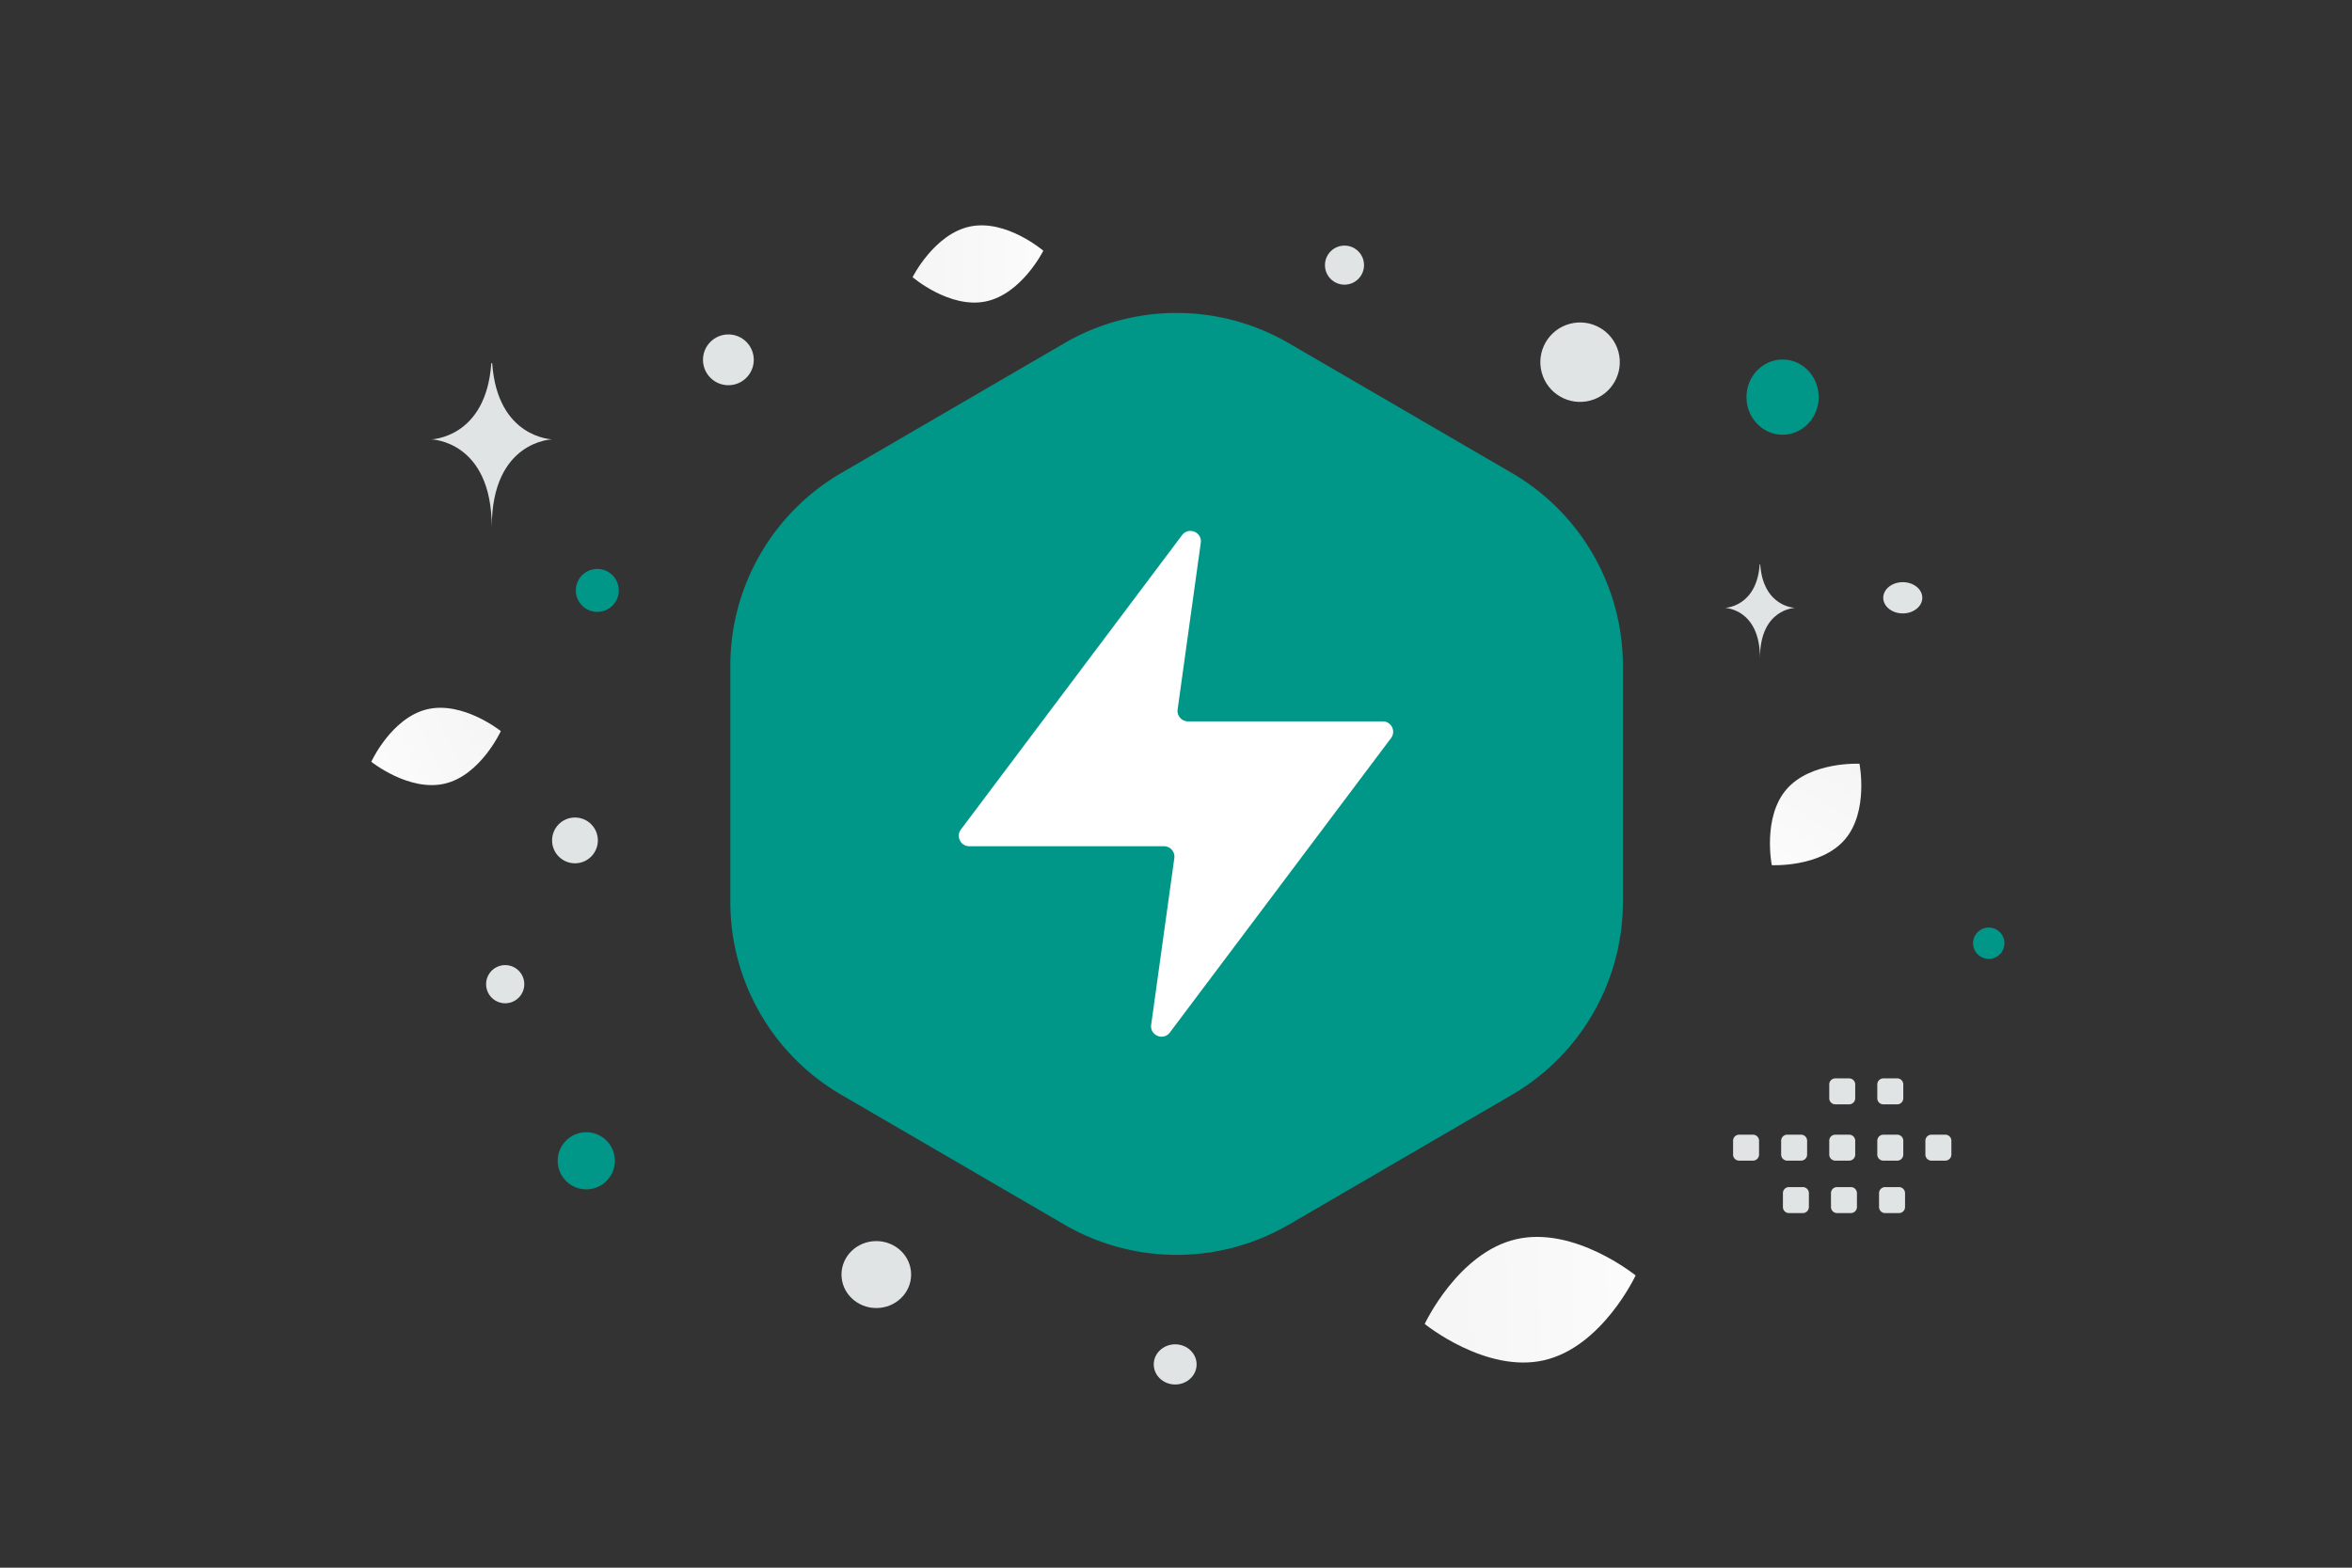 <svg width="900" height="600" viewBox="0 0 900 600" fill="none" xmlns="http://www.w3.org/2000/svg"><rect x="0" y="0" width="900" height="600" fill="#333333" stroke="none"/><path fill="transparent" d="M0 0h900v600H0z"/><path fill-rule="evenodd" clip-rule="evenodd" d="M279.457 345.206v-90.36c0-30.398 16.166-58.5 42.428-73.794l85.388-49.696a85.412 85.412 0 0 1 85.9 0l85.388 49.696c26.281 15.294 42.447 43.396 42.447 73.794v90.36c0 30.398-16.166 58.5-42.428 73.794l-85.388 49.696a85.416 85.416 0 0 1-85.9 0L321.904 419c-26.281-15.294-42.447-43.396-42.447-73.794z" fill="#009688"/><path fill-rule="evenodd" clip-rule="evenodd" d="M459.481 207.761c.568-4.09-4.68-6.255-7.16-2.953l-84.628 112.669c-1.98 2.636-.099 6.402 3.198 6.402h74.506a4 4 0 0 1 3.962 4.55l-8.859 63.773c-.568 4.091 4.681 6.255 7.161 2.953l84.627-112.669c1.981-2.636.1-6.402-3.198-6.402h-74.505a4 4 0 0 1-3.962-4.55l8.858-63.773z" fill="#fff"/><path fill-rule="evenodd" clip-rule="evenodd" d="M665.486 434.276h5.305a2.318 2.318 0 0 1 2.316 2.316v5.305a2.317 2.317 0 0 1-2.316 2.315h-5.305a2.323 2.323 0 0 1-2.315-2.315v-5.305c-.011-1.272 1.033-2.316 2.315-2.316zm18.392 0h5.306a2.325 2.325 0 0 1 2.315 2.316v5.305a2.317 2.317 0 0 1-2.315 2.315h-5.306a2.324 2.324 0 0 1-2.315-2.315v-5.305a2.325 2.325 0 0 1 2.315-2.316zm18.406 0h5.305a2.325 2.325 0 0 1 2.316 2.316v5.305a2.317 2.317 0 0 1-2.316 2.315h-5.305a2.323 2.323 0 0 1-2.315-2.315v-5.305c-.011-1.272 1.032-2.316 2.315-2.316zm18.393 0h5.305a2.325 2.325 0 0 1 2.316 2.316v5.305a2.317 2.317 0 0 1-2.316 2.315h-5.305a2.326 2.326 0 0 1-2.326-2.315v-5.305a2.34 2.34 0 0 1 2.326-2.316zm18.394 0h5.305a2.327 2.327 0 0 1 2.327 2.316v5.305a2.32 2.32 0 0 1-2.327 2.315h-5.305a2.323 2.323 0 0 1-2.315-2.315v-5.305a2.324 2.324 0 0 1 2.315-2.316zm-54.518 20.057h5.305a2.325 2.325 0 0 1 2.316 2.316v5.316a2.325 2.325 0 0 1-2.316 2.315h-5.305a2.317 2.317 0 0 1-2.315-2.315v-5.306a2.312 2.312 0 0 1 2.315-2.326zm18.393 0h5.305a2.324 2.324 0 0 1 2.315 2.316v5.316a2.324 2.324 0 0 1-2.315 2.315h-5.305a2.325 2.325 0 0 1-2.316-2.315v-5.306a2.313 2.313 0 0 1 2.316-2.326zm18.394 0h5.305a2.327 2.327 0 0 1 2.326 2.316v5.316a2.326 2.326 0 0 1-2.326 2.315h-5.305a2.325 2.325 0 0 1-2.316-2.315v-5.306a2.327 2.327 0 0 1 2.316-2.326zm-19.056-41.603h5.305a2.324 2.324 0 0 1 2.316 2.315v5.305a2.318 2.318 0 0 1-2.316 2.316h-5.305a2.324 2.324 0 0 1-2.315-2.316v-5.305c-.011-1.272 1.032-2.315 2.315-2.315zm18.393 0h5.305a2.324 2.324 0 0 1 2.316 2.315v5.305a2.318 2.318 0 0 1-2.316 2.316h-5.305a2.327 2.327 0 0 1-2.326-2.316v-5.305a2.34 2.34 0 0 1 2.326-2.315z" fill="#E1E4E5"/><path d="M705.906 321.348c-9.263 10.72-27.928 9.781-27.928 9.781s-3.636-18.32 5.636-29.035c9.262-10.72 27.918-9.787 27.918-9.787s3.636 18.321-5.626 29.041z" fill="url(#a)"/><path d="M170.231 299.913c-13.686 3.242-28.162-8.365-28.162-8.365s7.725-16.857 21.416-20.09c13.686-3.242 28.157 8.355 28.157 8.355s-7.725 16.858-21.411 20.1z" fill="url(#b)"/><path d="M377.117 115.387c13.812-2.792 22.112-19.425 22.112-19.425s-14.1-12.096-27.912-9.293c-13.812 2.793-22.112 19.414-22.112 19.414s14.1 12.096 27.912 9.304z" fill="url(#c)"/><path d="M590.84 520.606c22.282-5.12 35.032-32.453 35.032-32.453s-23.387-19.015-45.669-13.877c-22.282 5.12-35.033 32.435-35.033 32.435s23.387 19.015 45.67 13.895z" fill="url(#d)"/><circle cx="761" cy="361" r="6" transform="rotate(180 761 361)" fill="#009688"/><circle r="8.223" transform="matrix(-1 0 0 1 228.559 225.966)" fill="#009688"/><ellipse rx="13.816" ry="14.392" transform="matrix(-1 0 0 1 682.111 151.99)" fill="#009688"/><circle r="10.938" transform="matrix(-1 0 0 1 224.343 444.268)" fill="#009688"/><ellipse rx="13.323" ry="12.811" transform="matrix(-1 0 0 1 335.323 487.811)" fill="#E1E4E5"/><circle r="8.761" transform="matrix(-1 0 0 1 220.015 321.647)" fill="#E1E4E5"/><ellipse rx="7.687" ry="8.199" transform="matrix(0 -1 -1 0 449.686 522.199)" fill="#E1E4E5"/><circle r="7.475" transform="matrix(-1 0 0 1 514.475 101.475)" fill="#E1E4E5"/><circle r="7.305" transform="scale(1 -1) rotate(-75 -148.79 -314.306)" fill="#E1E4E5"/><circle r="9.718" transform="matrix(-1 0 0 1 278.718 137.718)" fill="#E1E4E5"/><ellipse rx="7.475" ry="5.98" transform="matrix(-1 0 0 1 728.104 228.79)" fill="#E1E4E5"/><circle r="15.202" transform="scale(1 -1) rotate(-75 211.984 -463.287)" fill="#E1E4E5"/><path d="M673.355 216h.195c1.158 16.407 13.36 16.66 13.36 16.66s-13.455.262-13.455 19.22c0-18.958-13.455-19.22-13.455-19.22s12.197-.253 13.355-16.66zM188 139h.337c1.994 28.712 23.008 29.154 23.008 29.154s-23.172.46-23.172 33.636c0-33.176-23.173-33.636-23.173-33.636s21.006-.442 23-29.154z" fill="#E1E4E5"/><defs><linearGradient id="a" x1="668.58" y1="358.33" x2="733.017" y2="241.446" gradientUnits="userSpaceOnUse"><stop stop-color="#fff"/><stop offset="1" stop-color="#EEE"/></linearGradient><linearGradient id="b" x1="118.692" y1="307.975" x2="238.502" y2="251.372" gradientUnits="userSpaceOnUse"><stop stop-color="#fff"/><stop offset="1" stop-color="#EEE"/></linearGradient><linearGradient id="c" x1="427.388" y1="101.099" x2="294.641" y2="99.868" gradientUnits="userSpaceOnUse"><stop stop-color="#fff"/><stop offset="1" stop-color="#EEE"/></linearGradient><linearGradient id="d" x1="671.765" y1="495.279" x2="456.404" y2="498.965" gradientUnits="userSpaceOnUse"><stop stop-color="#fff"/><stop offset="1" stop-color="#EEE"/></linearGradient></defs></svg>